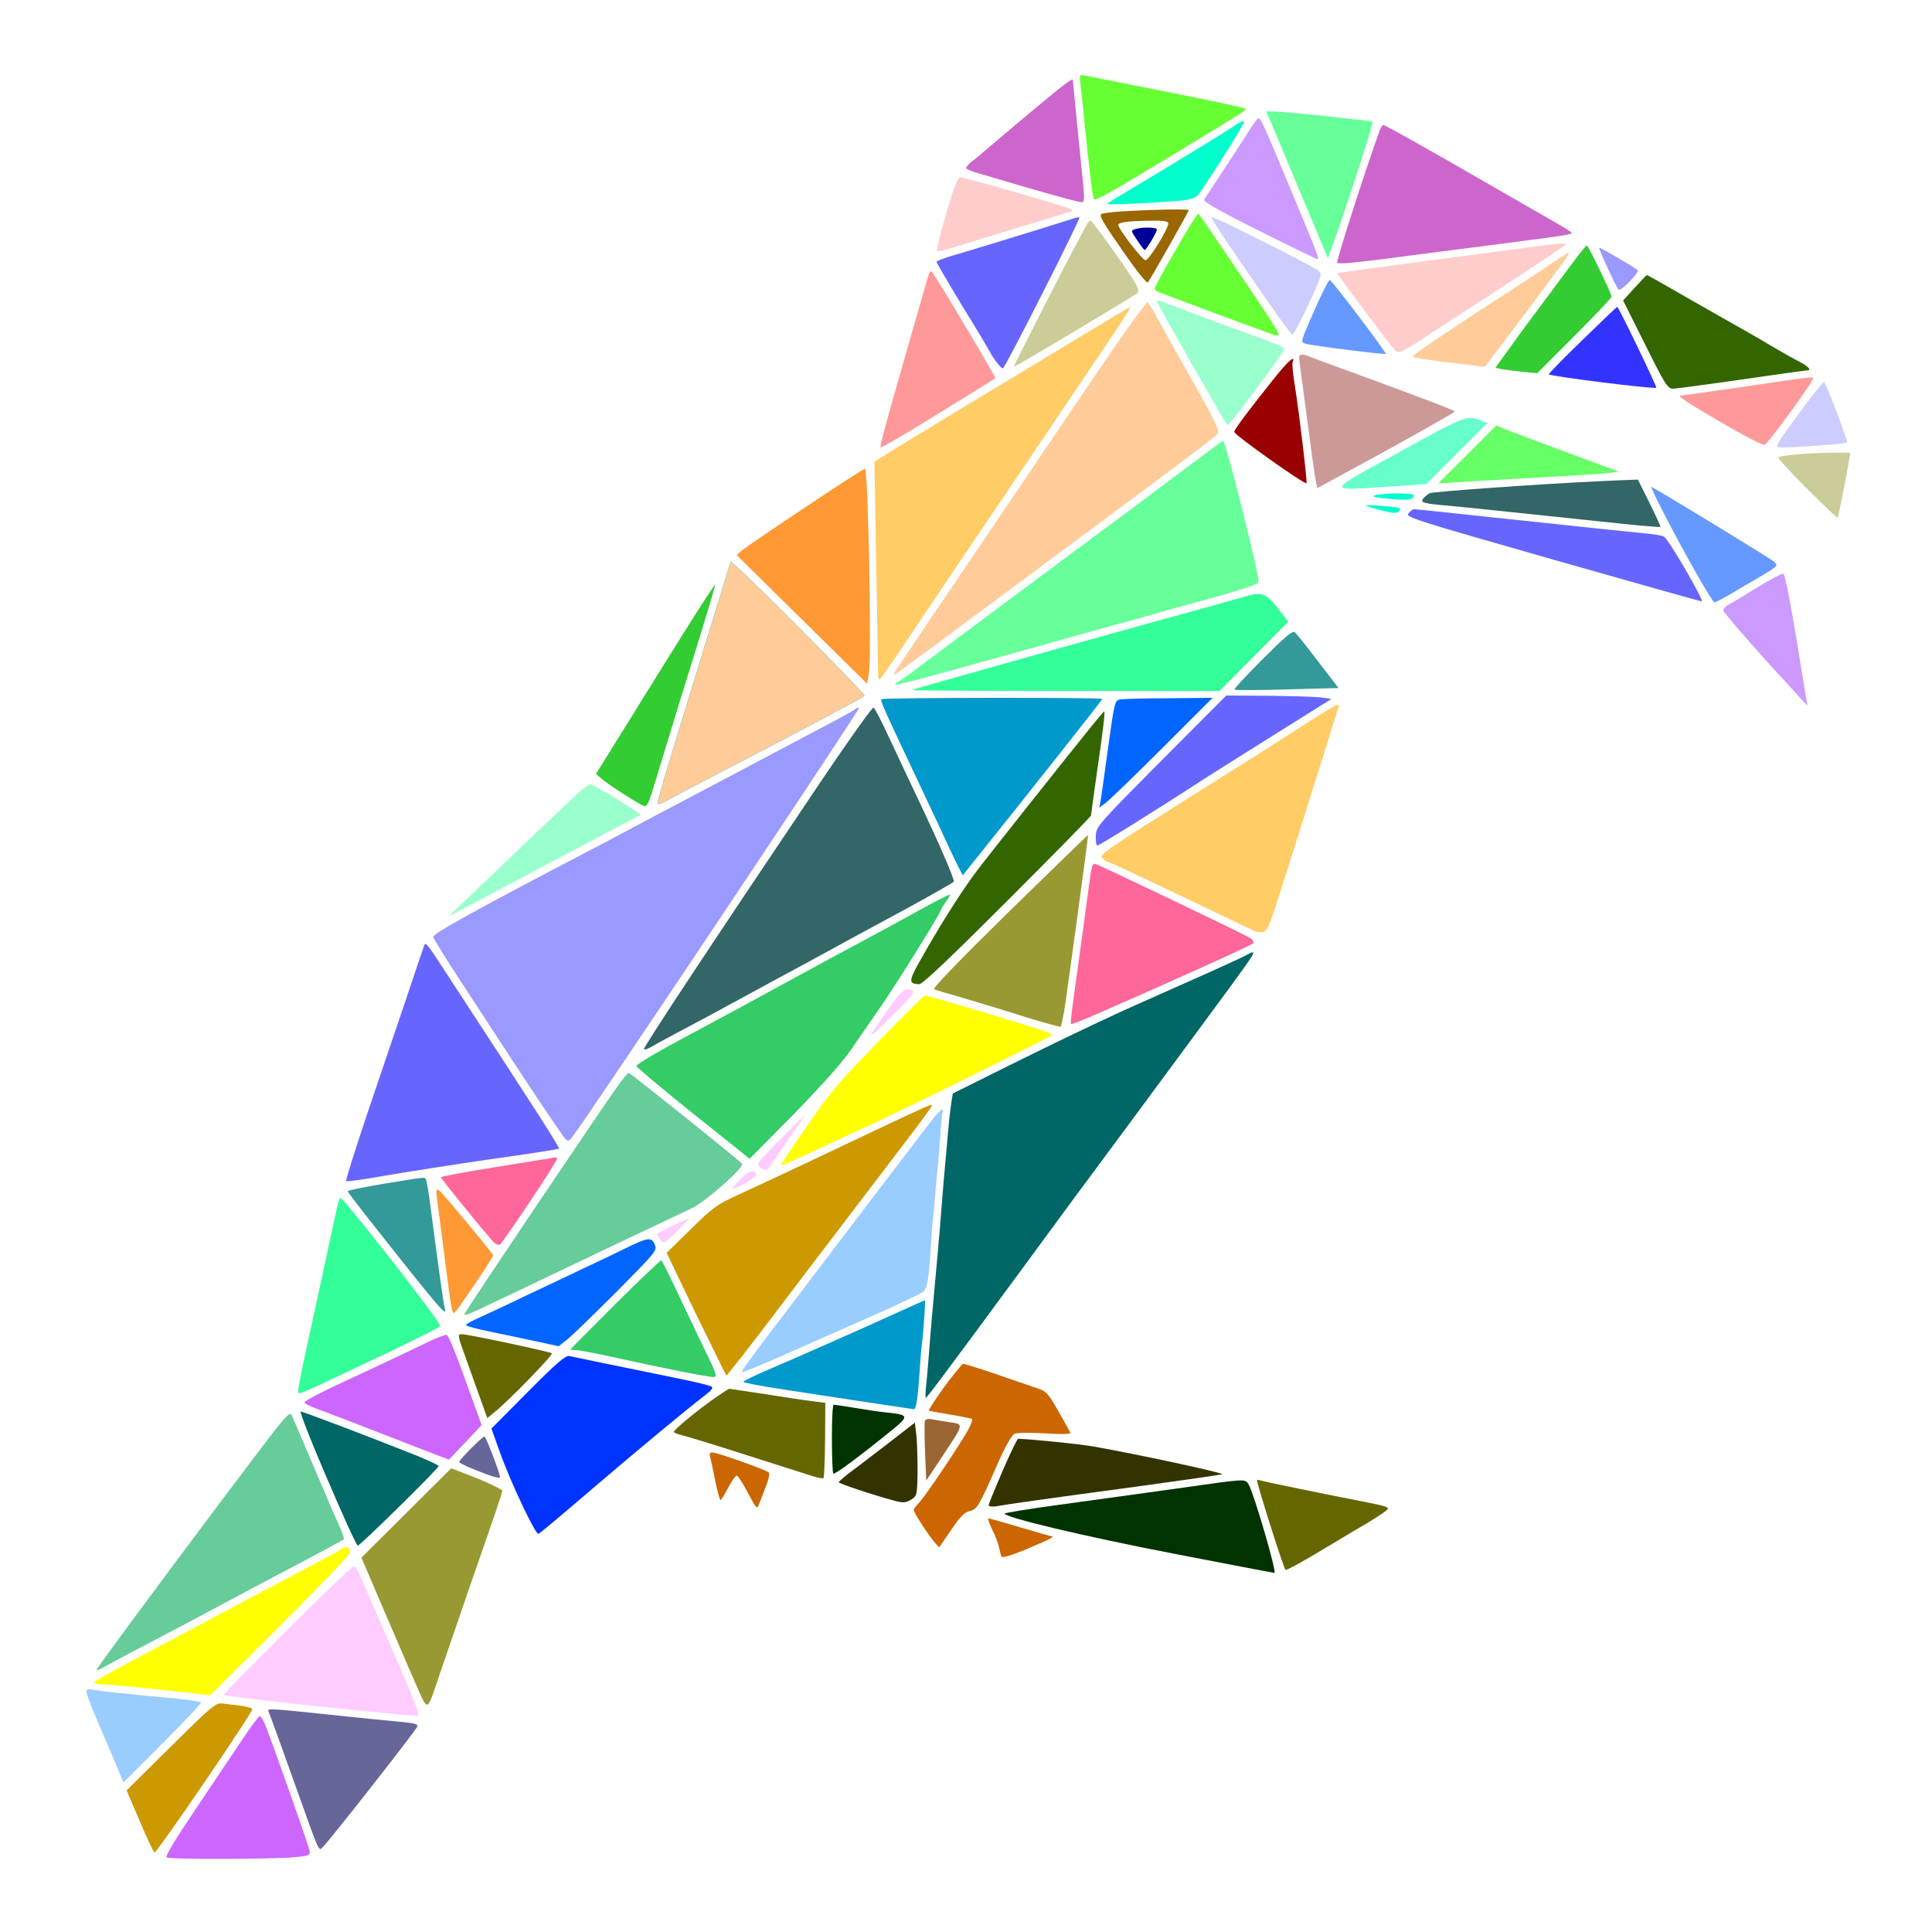 <?xml version="1.0" encoding="UTF-8" standalone="no"?>
<svg
   xmlns:dc="http://purl.org/dc/elements/1.1/"
   xmlns:cc="http://creativecommons.org/ns#"
   xmlns:rdf="http://www.w3.org/1999/02/22-rdf-syntax-ns#"
   xmlns:svg="http://www.w3.org/2000/svg"
   xmlns="http://www.w3.org/2000/svg"
   xmlns:sodipodi="http://sodipodi.sourceforge.net/DTD/sodipodi-0.dtd"
   xmlns:inkscape="http://www.inkscape.org/namespaces/inkscape"
   version="1.0"
   width="850pt"
   height="850pt"
   viewBox="0 0 850 850"
   preserveAspectRatio="xMidYMid meet"
   id="svg2"
   inkscape:version="0.91 r13725"
   sodipodi:docname="Animal_kingdom_20170420_167.svg">
  <defs
     id="defs200" />
  <sodipodi:namedview
     pagecolor="#ffffff"
     bordercolor="#666666"
     borderopacity="1"
     objecttolerance="10"
     gridtolerance="10"
     guidetolerance="10"
     inkscape:pageopacity="0"
     inkscape:pageshadow="2"
     inkscape:window-width="1920"
     inkscape:window-height="980"
     id="namedview198"
     showgrid="false"
     inkscape:zoom="0.88847059"
     inkscape:cx="545.32046"
     inkscape:cy="580.42423"
     inkscape:window-x="0"
     inkscape:window-y="1"
     inkscape:window-maximized="1"
     inkscape:current-layer="svg2" />
  <g
     transform="translate(0,850) scale(0.1,-0.1)"
     fill="#000000"
     stroke="none"
     id="g6">
    <path
       d="M0 4250 l0 -4250 4250 0 4250 0 0 4250 0 4250 -4250 0 -4250 0 0 -4250z m4855 3935 c50 -9 203 -39 340 -66 320 -63 453 -82 769 -109 109 -9 123 -13 180 -47 33 -20 403 -232 821 -471 418 -239 826 -473 906 -519 81 -46 153 -91 161 -101 15 -16 64 -129 121 -272 14 -36 24 -76 21 -90 -23 -138 -57 -310 -64 -328 -10 -23 -19 -15 -186 147 -163 159 -202 189 -334 263 -19 11 -88 51 -153 90 l-117 69 -233 30 c-127 16 -335 42 -462 59 -126 16 -322 41 -435 55 -113 14 -233 29 -267 33 -34 5 -60 5 -57 0 3 -4 9 -8 14 -8 5 0 107 -36 227 -81 1202 -444 1089 -396 1449 -615 88 -53 188 -114 224 -136 36 -22 73 -45 83 -53 14 -10 26 -62 57 -242 59 -356 73 -453 66 -461 -8 -7 -156 142 -276 278 -41 47 -96 108 -123 136 l-47 51 -223 66 c-224 67 -1146 333 -1202 347 -16 4 -102 29 -190 54 -126 37 -172 55 -215 86 -219 156 -271 192 -275 188 -3 -3 29 -141 71 -309 l77 -304 171 -219 c94 -121 176 -228 183 -237 10 -13 2 -46 -42 -180 -30 -90 -106 -330 -170 -534 -75 -241 -127 -387 -147 -420 -27 -45 -93 -136 -343 -475 -44 -59 -231 -312 -414 -561 -184 -250 -371 -503 -416 -564 -45 -60 -95 -131 -113 -156 l-31 -47 122 -42 c246 -85 239 -82 271 -130 15 -25 47 -74 70 -110 47 -74 31 -68 286 -119 80 -17 278 -57 440 -91 162 -34 327 -67 365 -75 228 -46 360 -76 368 -84 13 -13 -116 -96 -436 -280 l-108 -62 -322 62 c-177 34 -387 74 -466 90 l-143 27 -67 -23 c-36 -13 -108 -39 -159 -59 -52 -20 -97 -34 -102 -31 -4 2 -10 25 -12 49 -5 43 -60 176 -73 176 -23 0 -53 -32 -101 -106 -30 -47 -60 -84 -65 -82 -6 2 -41 48 -78 103 l-68 100 -149 48 c-82 26 -198 61 -259 78 -60 17 -118 33 -128 35 -18 6 -39 -34 -74 -136 -16 -47 -30 -70 -43 -70 -5 0 -25 34 -47 75 -21 41 -40 75 -43 75 -3 0 -11 -12 -17 -28 -24 -52 -53 -92 -67 -92 -10 0 -21 38 -40 136 -14 78 -32 145 -41 154 -9 10 -45 25 -80 34 -77 19 -80 19 -97 3 -18 -18 -345 -298 -451 -386 -102 -86 -89 -90 -158 51 -24 49 -46 88 -49 88 -3 0 -12 -24 -21 -53 -9 -28 -56 -164 -104 -302 -47 -137 -95 -275 -105 -305 -10 -30 -39 -116 -65 -190 -50 -145 -57 -156 -280 -436 -44 -56 -118 -151 -165 -212 l-85 -110 -150 -7 c-82 -3 -253 -5 -378 -3 l-228 3 -165 390 c-90 214 -164 395 -164 401 0 11 90 132 554 749 251 332 356 476 374 510 5 11 31 115 56 230 68 305 134 593 156 684 16 65 163 504 343 1027 42 123 48 135 89 169 18 15 65 57 103 94 217 206 445 423 498 471 68 62 96 104 446 665 l244 391 314 209 313 209 19 65 c32 110 120 418 158 551 44 155 135 468 168 575 l24 80 188 156 c285 238 354 290 372 285 9 -3 57 -12 106 -21z"
       id="path8"
       style="fill:none" />
    <path
       d="M4754 8124 c3 -27 13 -116 21 -199 23 -218 32 -296 39 -302 7 -7 98 45 391 223 284 173 275 167 275 175 0 4 -154 37 -342 74 -189 38 -354 70 -367 73 -22 5 -23 3 -17 -44z"
       id="path10"
       style="fill:#66ff33" />
    <path
       d="M4555 8024 c-82 -69 -174 -146 -203 -171 -29 -25 -64 -55 -78 -65 -13 -11 -24 -23 -24 -27 0 -4 24 -15 53 -23 28 -8 117 -34 197 -58 170 -49 247 -70 262 -70 7 0 9 20 5 63 -8 78 -47 471 -47 475 0 10 -34 -15 -165 -124z"
       id="path12"
       style="fill:#cc66cc" />
    <path
       d="M5587 7973 c47 -114 228 -543 240 -573 l15 -35 17 45 c47 126 185 549 180 554 -5 5 -392 46 -441 46 l-27 0 16 -37z"
       id="path14"
       style="fill:#66ff99" />
    <path
       d="M5507 7943 c-47 -74 -200 -308 -209 -320 -7 -9 57 -46 241 -138 138 -69 253 -125 257 -125 9 0 -3 32 -98 260 -130 313 -151 360 -160 360 -4 0 -18 -17 -31 -37z"
       id="path16"
       style="fill:#cc99ff" />
    <path
       d="M5425 7943 c-56 -37 -276 -172 -425 -260 -69 -41 -127 -77 -130 -80 -5 -6 214 4 319 14 41 3 69 12 80 23 16 17 148 221 188 292 26 45 22 46 -32 11z"
       id="path18"
       style="fill:#00ffcc" />
    <path
       d="M6071 7928 c-49 -131 -194 -579 -188 -584 7 -8 100 2 392 41 99 13 270 35 380 49 282 37 271 35 249 50 -11 8 -36 23 -57 35 -21 12 -144 83 -275 158 -294 170 -478 273 -486 273 -4 0 -10 -10 -15 -22z"
       id="path20"
       style="fill:#cc66cc" />
    <path
       d="M4186 7638 c-41 -134 -68 -239 -63 -244 2 -2 53 11 113 30 113 35 434 133 468 143 16 4 17 7 4 14 -19 11 -465 139 -483 139 -9 0 -23 -31 -39 -82z"
       id="path22"
       style="fill:#ffcccc" />
    <path
       d="M4953 7571 c-56 -3 -104 -9 -108 -13 -9 -9 7 -37 108 -181 49 -71 93 -125 97 -120 10 12 180 312 180 318 0 6 -135 4 -277 -4z m187 -54 c0 -24 -85 -162 -100 -162 -14 0 -120 138 -120 155 0 12 39 17 138 19 60 1 82 -2 82 -12z"
       id="path24"
       style="fill:#996600" />
    <path
       d="M4998 7493 c-10 -2 -18 -7 -18 -11 0 -7 51 -82 56 -82 7 0 54 79 54 90 0 10 -59 12 -92 3z"
       id="path26"
       style="fill:#000099" />
    <path
       d="M5252 7533 c-29 -41 -172 -292 -172 -302 0 -5 8 -12 18 -16 102 -40 494 -185 516 -191 26 -6 14 14 -130 227 -87 129 -170 251 -185 272 l-27 38 -20 -28z"
       id="path28"
       style="fill:#66ff33" />
    <path
       d="M4720 7538 c-34 -12 -415 -129 -517 -159 -46 -13 -83 -27 -83 -31 0 -3 50 -89 111 -190 62 -100 118 -194 125 -208 20 -37 52 -75 57 -70 18 18 342 659 336 663 -2 2 -15 0 -29 -5z"
       id="path30"
       style="fill:#6666ff" />
    <path
       d="M5330 7543 c1 -16 346 -516 355 -516 6 0 38 61 72 134 60 131 61 134 42 149 -18 14 -161 88 -386 199 -46 23 -83 38 -83 34z"
       id="path32"
       style="fill:#ccccff" />
    <path
       d="M4779 7508 c-7 -13 -24 -45 -39 -73 -47 -86 -280 -543 -280 -549 0 -5 527 310 545 325 6 6 2 21 -9 42 -31 54 -191 277 -198 277 -4 0 -13 -10 -19 -22z"
       id="path34"
       style="fill:#cccc99" />
    <path
       d="M6780 7419 c-36 -5 -150 -20 -255 -34 -398 -52 -638 -85 -641 -87 -3 -4 231 -317 254 -340 16 -16 27 -11 172 85 86 56 194 126 240 156 154 99 340 223 340 227 0 5 -32 3 -110 -7z"
       id="path36"
       style="fill:#ffcccc" />
    <path
       d="M6914 7337 c-34 -45 -101 -136 -150 -202 -50 -66 -111 -150 -137 -187 l-48 -66 28 -6 c16 -3 57 -8 92 -12 l64 -6 163 163 c90 90 164 168 164 174 0 14 -102 225 -109 225 -3 0 -33 -37 -67 -83z"
       id="path38"
       style="fill:#33cc33" />
    <path
       d="M7072 7323 c22 -49 44 -92 49 -97 9 -10 91 73 84 85 -5 8 -160 99 -169 99 -3 0 14 -39 36 -87z"
       id="path40"
       style="fill:#9999ff" />
    <path
       d="M6820 7337 c-41 -29 -196 -130 -343 -225 -147 -96 -265 -177 -263 -181 3 -4 75 -16 161 -26 l157 -19 19 24 c25 32 262 347 317 423 24 31 39 57 35 56 -4 0 -42 -24 -83 -52z"
       id="path42"
       style="fill:#ffcc99" />
    <path
       d="M4082 7280 c-172 -597 -213 -742 -208 -748 3 -2 62 31 133 74 143 87 366 225 372 230 4 3 -243 418 -273 459 -13 18 -14 17 -24 -15z"
       id="path44"
       style="fill:#ff9999" />
    <path
       d="M7192 7234 l-51 -56 97 -194 c87 -175 99 -194 122 -194 14 0 149 18 300 40 151 22 281 40 288 40 24 0 11 16 -30 38 -24 12 -74 40 -113 63 -38 23 -88 52 -111 65 -22 12 -132 75 -243 138 -111 64 -203 116 -205 116 -2 0 -26 -25 -54 -56z"
       id="path46"
       style="fill:#336600" />
    <path
       d="M5782 7133 c-60 -136 -61 -138 -39 -145 28 -9 349 -49 354 -45 4 5 -235 321 -246 325 -5 2 -36 -59 -69 -135z"
       id="path48"
       style="fill:#6699ff" />
    <path
       d="M5091 7172 c8 -22 304 -542 309 -542 13 1 250 320 250 337 0 4 -46 24 -103 45 -56 20 -138 50 -182 66 -44 17 -116 44 -160 60 -44 16 -88 33 -99 38 -12 4 -17 3 -15 -4z"
       id="path50"
       style="fill:#99ffcc" />
    <path
       d="M4962 7058 c-77 -111 -181 -263 -437 -643 -71 -104 -179 -265 -242 -357 -245 -363 -340 -504 -348 -517 -13 -23 -22 -29 445 318 183 136 279 207 770 572 107 80 200 152 207 160 10 13 -10 56 -117 245 -72 126 -142 253 -157 281 -16 29 -31 53 -35 53 -3 0 -42 -51 -86 -112z"
       id="path52"
       style="fill:#ffcc99" />
    <path
       d="M4735 7008 c-126 -77 -365 -221 -530 -320 -165 -100 -313 -190 -329 -201 l-29 -20 8 -451 c5 -248 8 -463 8 -478 0 -16 2 -28 6 -28 3 0 47 62 98 138 50 75 164 245 253 377 90 132 241 357 338 500 96 143 231 342 299 443 68 100 120 182 116 181 -4 0 -111 -64 -238 -141z"
       id="path54"
       style="fill:#ffcc66" />
    <path
       d="M6961 7003 c-83 -80 -149 -148 -147 -150 9 -9 466 -66 473 -59 4 4 -166 356 -172 356 -2 0 -71 -66 -154 -147z"
       id="path56"
       style="fill:#3333ff" />
    <path
       d="M5716 6918 c2 -13 17 -129 34 -258 17 -129 34 -252 38 -272 l7 -36 303 165 c166 92 302 169 302 172 0 6 -129 55 -460 176 -85 31 -165 60 -178 66 -37 15 -50 11 -46 -13z"
       id="path58"
       style="fill:#cc9999" />
    <path
       d="M5604 6833 c-105 -131 -174 -223 -174 -233 0 -13 310 -233 318 -226 4 5 -32 310 -52 435 -8 47 -12 91 -9 98 13 34 -20 5 -83 -74z"
       id="path60"
       style="fill:#990000" />
    <path
       d="M7850 6825 c-123 -19 -444 -65 -453 -65 -23 0 19 -27 178 -120 96 -56 181 -100 189 -97 12 5 147 186 201 270 17 27 17 27 -6 26 -13 -1 -62 -7 -109 -14z"
       id="path62"
       style="fill:#ff9999" />
    <path
       d="M7988 6778 c-19 -24 -67 -88 -107 -143 -63 -87 -70 -100 -53 -103 28 -4 292 14 298 21 5 5 -94 267 -101 267 -1 0 -18 -19 -37 -42z"
       id="path64"
       style="fill:#ccccff" />
    <path
       d="M6158 6512 c-330 -181 -327 -171 -48 -153 l165 11 134 134 135 135 -27 10 c-65 25 -65 25 -359 -137z"
       id="path66"
       style="fill:#66ffcc" />
    <path
       d="M6457 6502 c-70 -69 -127 -126 -127 -127 0 -2 19 -1 43 1 23 2 177 11 342 20 165 9 324 19 353 22 l54 7 -224 83 c-122 46 -244 91 -269 101 l-46 19 -126 -126z"
       id="path68"
       style="fill:#66ff66" />
    <path
       d="M5280 6487 c-53 -39 -174 -130 -270 -202 -334 -247 -885 -658 -969 -721 -46 -35 -89 -65 -95 -67 -6 -2 -9 -6 -6 -9 3 -3 100 22 215 54 116 32 307 85 425 118 118 34 274 77 345 96 72 20 166 46 210 59 44 12 151 42 239 66 87 24 161 50 163 57 7 18 -144 622 -156 622 -3 0 -49 -33 -101 -73z"
       id="path70"
       style="fill:#66ff99" />
    <path
       d="M7898 6500 c-38 -3 -71 -9 -74 -12 -3 -4 54 -66 126 -138 72 -72 133 -130 135 -128 4 3 55 271 55 284 0 6 -164 2 -242 -6z"
       id="path72"
       style="fill:#cccc99" />
    <path
       d="M3544 6269 c-143 -95 -269 -181 -281 -192 l-22 -19 287 -283 287 -283 8 47 c12 71 -3 885 -17 899 -2 2 -120 -74 -262 -169z"
       id="path74"
       style="fill:#ff9933" />
    <path
       d="M7040 6383 c-278 -13 -736 -46 -750 -53 -9 -5 -22 -15 -29 -24 -14 -17 3 -22 114 -31 39 -4 192 -19 340 -35 149 -16 341 -36 428 -45 87 -9 160 -15 162 -13 2 1 -20 49 -48 106 l-51 102 -50 -2 c-28 -1 -80 -3 -116 -5z"
       id="path76"
       style="fill:#336666" />
    <path
       d="M7324 6234 c94 -182 209 -383 219 -384 5 0 36 16 70 36 34 20 76 45 94 55 17 10 51 30 74 44 40 26 41 27 23 45 -14 12 -447 277 -538 328 -5 3 21 -53 58 -124z"
       id="path78"
       style="fill:#6699ff" />
    <path
       d="M6050 6321 c-18 -6 -1 -10 62 -16 84 -7 108 -4 108 16 0 11 -133 11 -170 0z"
       id="path80"
       style="fill:#00ffcc" />
    <path
       d="M6011 6276 c4 -4 34 -14 69 -22 45 -12 65 -13 73 -5 6 6 9 12 6 15 -7 6 -154 18 -148 12z"
       id="path82"
       style="fill:#00ffcc" />
    <path
       d="M6197 6242 c-15 -17 16 -27 636 -204 359 -102 653 -185 654 -184 9 8 -147 275 -166 285 -9 5 -50 12 -91 15 -70 7 -188 19 -769 81 -128 14 -237 25 -241 25 -4 0 -14 -8 -23 -18z"
       id="path84"
       style="fill:#6666ff" />
    <path
       d="M3133 5762 c-205 -665 -244 -794 -239 -799 2 -3 24 6 48 20 24 13 120 64 213 112 191 99 327 170 430 225 39 21 102 54 140 75 39 20 73 40 78 44 6 6 -468 484 -563 568 l-25 22 -82 -267z"
       id="path86"
       style="stroke:#339999;fill:#ffcc99" />
    <path
       d="M7730 5915 c-58 -36 -115 -71 -128 -77 -12 -6 -21 -17 -20 -24 3 -11 142 -172 259 -298 31 -34 68 -74 83 -91 l28 -30 -5 30 c-70 432 -92 548 -102 551 -5 2 -57 -26 -115 -61z"
       id="path88"
       style="fill:#cc99ff" />
    <path
       d="M2997 5698 c-80 -128 -197 -316 -260 -418 l-115 -185 27 -23 c29 -25 158 -108 184 -118 13 -5 22 13 47 98 98 321 139 455 201 653 37 120 67 221 65 222 -2 2 -69 -101 -149 -229z"
       id="path90"
       style="fill:#33cc33" />
    <path
       d="M5480 5876 c-25 -7 -89 -25 -143 -40 -324 -88 -1322 -368 -1326 -372 -2 -2 301 -4 675 -4 l679 0 152 153 151 152 -47 60 c-53 66 -68 72 -141 51z"
       id="path92"
       style="fill:#33ff99" />
    <path
       d="M5555 5600 c-71 -71 -127 -132 -124 -134 3 -3 107 -3 231 1 l227 6 -90 117 c-49 65 -95 122 -102 128 -10 9 -43 -19 -142 -118z"
       id="path94"
       style="fill:#339999" />
    <path
       d="M5109 5153 c-279 -281 -286 -289 -288 -330 -1 -24 2 -43 7 -43 8 0 256 154 457 285 44 28 191 121 327 206 l246 154 -51 7 c-29 3 -133 6 -232 7 l-180 1 -286 -287z"
       id="path96"
       style="fill:#6666ff" />
    <path
       d="M3878 5424 c-6 -5 11 -44 134 -304 22 -47 73 -155 113 -240 39 -85 80 -172 91 -193 l20 -38 54 68 c214 266 560 704 560 708 0 7 -966 6 -972 -1z"
       id="path98"
       style="fill:#0099cc" />
    <path
       d="M4930 5423 c-25 -4 -26 -6 -54 -206 -15 -111 -30 -217 -33 -236 l-6 -34 29 22 c16 12 128 120 249 241 l220 220 -190 -2 c-104 0 -201 -3 -215 -5z"
       id="path100"
       style="fill:#0066ff" />
    <path
       d="M5725 5303 c-82 -53 -271 -173 -420 -266 -447 -281 -468 -296 -455 -312 7 -8 16 -15 20 -15 6 0 219 -100 586 -276 116 -56 111 -58 157 81 50 153 277 874 277 880 0 12 -25 -2 -165 -92z"
       id="path102"
       style="fill:#ffcc66" />
    <path
       d="M3764 5381 c-5 -5 -49 -30 -99 -56 -49 -26 -126 -67 -170 -90 -110 -58 -407 -216 -535 -283 -58 -30 -127 -67 -155 -82 -27 -15 -99 -53 -160 -85 -548 -286 -740 -392 -739 -407 1 -7 57 -98 126 -203 68 -104 146 -224 173 -265 119 -183 268 -406 282 -420 13 -13 17 -12 36 15 89 119 1261 1874 1256 1880 -3 2 -10 1 -15 -4z"
       id="path104"
       style="fill:#9999ff" />
    <path
       d="M3619 5073 c-500 -743 -791 -1184 -786 -1189 3 -4 21 3 39 14 18 11 78 43 133 72 55 29 172 92 260 140 88 48 189 103 225 122 90 49 176 95 235 128 28 15 143 78 257 139 114 62 210 117 214 122 5 9 -63 166 -169 389 -28 58 -78 166 -113 240 -34 74 -66 136 -71 137 -5 2 -106 -139 -224 -314z"
       id="path106"
       style="fill:#336666" />
    <path
       d="M4804 5307 c-71 -87 -473 -593 -509 -642 -68 -91 -163 -241 -254 -404 -43 -77 -43 -90 4 -91 14 0 145 125 388 368 202 202 367 370 367 374 0 3 11 82 24 175 29 199 39 283 34 283 -2 0 -26 -28 -54 -63z"
       id="path108"
       style="fill:#336600" />
    <path
       d="M2530 4998 c-82 -76 -370 -351 -469 -446 l-86 -83 55 29 c30 16 100 53 155 82 105 56 348 184 525 278 58 30 106 56 108 57 5 4 -208 135 -220 135 -7 0 -38 -23 -68 -52z"
       id="path110"
       style="fill:#99ffcc" />
    <path
       d="M4440 4490 c-232 -228 -340 -340 -330 -343 8 -3 65 -20 125 -37 61 -18 181 -54 268 -82 88 -27 161 -47 163 -45 3 2 9 31 15 63 13 78 108 778 106 780 -1 1 -157 -150 -347 -336z"
       id="path112"
       style="fill:#999933" />
    <path
       d="M4807 4693 c-3 -5 -8 -28 -11 -53 -16 -120 -58 -427 -72 -528 -9 -62 -15 -115 -12 -117 4 -5 132 50 543 234 138 62 254 116 259 121 4 4 -2 15 -15 24 -26 16 -673 326 -682 326 -3 0 -8 -3 -10 -7z"
       id="path114"
       style="fill:#ff6699" />
    <path
       d="M4040 4493 c-74 -41 -173 -95 -220 -120 -100 -53 -149 -80 -370 -200 -155 -85 -236 -129 -390 -211 -158 -84 -260 -144 -260 -152 0 -5 112 -99 249 -209 l249 -199 194 196 c121 124 215 229 251 282 32 47 91 132 131 190 67 96 266 415 266 427 0 3 9 18 21 35 12 16 20 31 18 32 -2 2 -65 -30 -139 -71z"
       id="path116"
       style="fill:#33cc66" />
    <path
       d="M1866 4339 c-3 -8 -40 -115 -81 -239 -42 -124 -119 -352 -172 -508 -52 -156 -93 -285 -90 -288 3 -4 84 8 179 25 95 16 304 49 463 72 160 22 292 43 294 45 5 4 -93 157 -454 709 -133 205 -132 203 -139 184z"
       id="path118"
       style="fill:#6666ff" />
    <path
       d="M5478 4295 c-15 -8 -130 -61 -255 -116 -125 -56 -250 -111 -278 -124 -161 -74 -277 -130 -502 -241 l-251 -125 -6 -37 c-6 -39 -12 -95 -21 -202 -3 -36 -8 -85 -10 -110 -2 -25 -7 -79 -10 -120 -8 -104 -15 -187 -20 -240 -2 -25 -7 -74 -10 -110 -3 -36 -8 -85 -10 -110 -6 -61 -13 -150 -20 -240 -3 -41 -8 -96 -11 -122 -3 -27 -3 -48 -1 -48 5 0 100 127 422 565 202 275 243 331 465 630 121 164 312 422 450 610 124 170 124 170 68 140z"
       id="path120"
       style="fill:#006666" />
    <path
       d="M3903 4053 c-97 -138 -97 -139 21 -23 86 85 103 106 89 112 -35 13 -42 7 -110 -89z"
       id="path122"
       style="fill:#ffccff" />
    <path
       d="M3864 3917 c-174 -178 -213 -224 -315 -373 -64 -93 -116 -170 -114 -172 2 -2 85 35 185 82 100 47 183 86 185 86 11 0 811 394 824 406 2 2 -9 8 -24 14 -64 24 -517 159 -536 160 -4 0 -96 -91 -205 -203z"
       id="path124"
       style="fill:#ffff00" />
    <path
       d="M2722 3728 c-60 -82 -649 -957 -676 -1005 -9 -17 8 -10 154 60 295 141 791 377 845 402 59 28 230 179 220 195 -7 11 -492 400 -499 400 -3 0 -23 -24 -44 -52z"
       id="path126"
       style="fill:#66cc99" />
    <path
       d="M3855 3529 c-126 -60 -286 -135 -355 -168 -69 -32 -177 -83 -240 -112 -108 -49 -121 -59 -221 -157 l-106 -104 116 -242 c65 -132 124 -254 132 -270 l16 -28 70 88 c38 49 121 157 183 239 62 83 148 195 190 250 42 55 112 147 156 205 44 58 130 171 192 252 62 81 112 150 112 153 0 10 -14 3 -245 -106z"
       id="path128"
       style="fill:#cc9900" />
    <path
       d="M4058 3517 c-43 -56 -124 -163 -181 -237 -245 -323 -358 -470 -418 -550 -153 -200 -199 -263 -195 -267 2 -2 80 29 172 70 93 41 268 119 389 172 121 53 228 104 237 112 18 16 24 53 34 208 3 55 7 106 9 115 1 8 6 58 10 110 4 52 9 102 10 111 2 9 6 63 10 120 4 57 9 112 11 122 11 36 -14 13 -88 -86z"
       id="path130"
       style="fill:#99ccff" />
    <path
       d="M3430 3484 c-100 -100 -104 -106 -86 -120 26 -19 27 -19 57 24 14 20 51 74 82 120 32 45 56 82 55 82 -2 0 -51 -47 -108 -106z"
       id="path132"
       style="fill:#ffccff" />
    <path
       d="M2420 3404 c-8 -1 -120 -20 -247 -40 -128 -20 -233 -40 -233 -44 0 -6 188 -237 231 -284 10 -10 22 -15 28 -12 14 9 251 364 251 376 0 10 -3 10 -30 4z"
       id="path134"
       style="fill:#ff6699" />
    <path
       d="M3255 3310 c-21 -22 -36 -40 -32 -40 21 0 108 53 104 63 -8 25 -33 16 -72 -23z"
       id="path136"
       style="fill:#ffccff" />
    <path
       d="M1688 3292 c-87 -15 -158 -29 -158 -33 0 -4 57 -78 126 -165 288 -365 315 -395 300 -346 -5 16 -29 192 -61 435 -8 66 -18 123 -21 128 -6 11 5 12 -186 -19z"
       id="path138"
       style="fill:#339999" />
    <path
       d="M1920 3254 c0 -11 5 -48 10 -84 5 -36 18 -137 29 -225 27 -210 30 -227 41 -220 10 6 170 243 170 252 0 6 -217 268 -235 283 -13 10 -15 9 -15 -6z"
       id="path140"
       style="fill:#ff9933" />
    <path
       d="M1485 3198 c-4 -18 -42 -195 -85 -393 -95 -435 -95 -435 -82 -435 5 0 52 20 103 44 52 25 188 89 304 144 115 55 210 103 212 108 5 14 -422 561 -439 563 -3 1 -9 -14 -13 -31z"
       id="path142"
       style="fill:#33ff99" />
    <path
       d="M2958 3107 c-37 -18 -67 -34 -67 -37 0 -3 6 -14 15 -25 14 -19 16 -17 72 38 31 31 55 57 52 56 -3 0 -35 -15 -72 -32z"
       id="path144"
       style="fill:#ffccff" />
    <path
       d="M2750 3007 c-47 -23 -128 -62 -180 -86 -52 -25 -162 -77 -245 -116 -82 -40 -178 -84 -212 -100 -35 -15 -63 -31 -63 -35 0 -4 48 -17 108 -29 59 -12 151 -32 204 -43 l96 -21 39 31 c21 17 118 111 216 209 170 172 178 180 168 206 -14 36 -29 34 -131 -16z"
       id="path146"
       style="fill:#0066ff" />
    <path
       d="M2707 2762 c-108 -108 -197 -197 -197 -199 0 -2 11 -3 24 -3 13 0 72 -11 132 -24 268 -59 464 -98 477 -94 11 2 5 22 -27 88 -23 47 -78 161 -121 253 -43 93 -82 170 -85 172 -3 2 -95 -85 -203 -193z"
       id="path148"
       style="fill:#33cc66" />
    <path
       d="M3910 2708 c-179 -81 -379 -169 -532 -235 -60 -25 -108 -49 -108 -53 0 -3 82 -19 183 -34 244 -38 560 -85 568 -86 10 0 17 50 25 165 3 55 8 107 9 116 6 31 18 199 14 198 -2 0 -74 -32 -159 -71z"
       id="path150"
       style="fill:#0099cc" />
    <path
       d="M1890 2599 c-146 -70 -258 -123 -315 -149 -146 -67 -235 -112 -235 -120 0 -5 21 -16 48 -26 26 -9 108 -41 182 -69 74 -29 196 -76 270 -105 l135 -52 72 76 72 76 -39 108 c-73 205 -105 286 -115 289 -5 2 -39 -11 -75 -28z"
       id="path152"
       style="fill:#cc66ff" />
    <path
       d="M2052 2518 c22 -62 52 -145 66 -185 l26 -72 35 29 c61 49 255 249 249 256 -8 7 -364 83 -395 84 -21 0 -21 -3 19 -112z"
       id="path154"
       style="fill:#666600" />
    <path
       d="M2323 2377 l-161 -162 38 -106 c48 -134 156 -362 169 -357 6 1 112 91 237 198 207 177 400 337 499 414 28 21 34 31 24 36 -8 5 -70 20 -139 34 -358 73 -467 96 -485 100 -16 4 -56 -30 -182 -157z"
       id="path156"
       style="fill:#0033ff" />
    <path
       d="M4154 2398 c-41 -57 -71 -104 -67 -105 4 -1 48 -9 96 -17 49 -8 91 -17 94 -19 2 -3 -3 -20 -13 -39 -28 -56 -200 -312 -223 -332 -11 -11 -21 -24 -21 -29 0 -12 64 -110 93 -144 l19 -21 52 76 c39 58 58 78 82 84 34 8 40 19 129 221 26 59 56 112 67 118 11 6 62 7 134 3 73 -5 115 -4 113 2 -2 6 -26 49 -53 96 -45 79 -52 87 -95 101 -25 9 -107 36 -180 62 -74 25 -139 45 -143 45 -5 0 -42 -46 -84 -102z"
       id="path158"
       style="fill:#cc6600" />
    <path
       d="M3164 2362 c-82 -55 -204 -155 -199 -162 3 -5 20 -11 38 -15 17 -4 145 -43 282 -87 138 -44 269 -86 292 -93 23 -7 44 -11 46 -8 3 2 6 78 7 168 l1 163 -53 7 c-29 3 -123 17 -209 31 -86 13 -158 24 -160 24 -2 0 -22 -12 -45 -28z"
       id="path160"
       style="fill:#666600" />
    <path
       d="M3660 2172 c0 -82 3 -151 6 -155 6 -6 111 72 252 186 83 67 82 72 -12 82 -34 3 -99 13 -146 21 -47 8 -88 14 -92 14 -5 0 -8 -67 -8 -148z"
       id="path162"
       style="fill:#003300" />
    <path
       d="M1198 2193 c-239 -312 -778 -1037 -774 -1041 3 -2 20 5 38 16 18 10 87 48 153 82 152 79 255 134 425 225 74 40 185 98 245 130 92 48 198 105 227 122 4 2 -6 31 -22 66 -16 34 -67 154 -115 267 -48 113 -90 211 -94 218 -5 9 -31 -17 -83 -85z"
       id="path164"
       style="fill:#66cc99" />
    <path
       d="M1439 1995 c69 -162 130 -295 135 -295 11 0 356 340 356 350 0 4 -46 25 -102 48 -214 85 -496 192 -505 192 -6 0 46 -133 116 -295z"
       id="path166"
       style="fill:#006666" />
    <path
       d="M4069 2248 c-2 -7 -2 -69 1 -138 l5 -124 66 99 c104 158 103 148 29 159 -25 4 -57 9 -71 12 -17 3 -28 0 -30 -8z"
       id="path168"
       style="fill:#996633" />
    <path
       d="M3900 2144 c-69 -53 -144 -110 -167 -127 -23 -18 -42 -35 -43 -38 0 -6 150 -56 243 -81 41 -11 51 -10 75 4 26 16 27 19 29 120 0 57 -2 129 -5 161 l-7 58 -125 -97z"
       id="path170"
       style="fill:#333300" />
    <path
       d="M2072 2127 c-29 -29 -52 -55 -52 -58 0 -7 50 -29 128 -58 28 -10 52 -15 52 -11 0 18 -62 180 -69 180 -4 0 -30 -24 -59 -53z"
       id="path172"
       style="fill:#666699" />
    <path
       d="M4411 2029 c-33 -77 -61 -145 -61 -151 0 -6 13 -8 33 -5 56 10 241 36 621 87 203 28 371 52 373 54 7 6 -364 86 -566 122 -64 11 -259 31 -332 34 -3 0 -34 -63 -68 -141z"
       id="path174"
       style="fill:#333300" />
    <path
       d="M3124 2093 c2 -10 13 -57 22 -105 10 -49 21 -88 24 -88 3 0 18 25 34 55 16 31 33 54 38 53 6 -2 28 -37 49 -77 36 -68 39 -72 48 -50 5 13 19 48 30 78 13 32 18 58 13 63 -11 11 -228 88 -248 88 -10 0 -14 -6 -10 -17z"
       id="path176"
       style="fill:#cc6600" />
    <path
       d="M1787 1843 l-197 -196 111 -259 c61 -142 125 -291 143 -331 39 -84 36 -86 89 73 20 58 77 224 127 370 51 146 105 303 121 349 16 47 29 88 29 92 0 7 -84 46 -170 78 -30 12 -55 21 -55 21 0 0 -89 -89 -198 -197z"
       id="path178"
       style="fill:#999933" />
    <path
       d="M5170 1950 c-146 -20 -374 -52 -507 -70 -134 -18 -243 -36 -243 -39 0 -17 344 -99 736 -175 243 -47 446 -86 451 -86 12 0 -92 354 -113 388 -18 27 0 28 -324 -18z"
       id="path180"
       style="fill:#003300" />
    <path
       d="M5530 1988 c4 -31 119 -393 126 -395 5 -2 82 40 169 93 88 53 176 105 195 116 19 11 48 30 64 41 27 19 28 21 10 29 -10 4 -66 16 -124 27 -124 24 -398 80 -422 87 -10 3 -18 4 -18 2z"
       id="path182"
       style="fill:#666600" />
    <path
       d="M4365 1771 c14 -27 27 -62 30 -78 4 -15 8 -33 10 -40 3 -8 34 0 98 26 89 37 139 60 127 61 -3 0 -66 18 -140 40 -74 22 -138 40 -142 40 -3 0 4 -22 17 -49z"
       id="path184"
       style="fill:#cc6600" />
    <path
       d="M1505 1686 c-11 -7 -65 -37 -120 -66 -198 -105 -271 -143 -340 -180 -145 -78 -226 -120 -422 -224 -112 -59 -205 -112 -208 -117 -4 -5 11 -9 32 -9 21 0 137 -11 258 -24 l220 -24 303 301 c166 166 305 310 308 321 9 26 -8 38 -31 22z"
       id="path186"
       style="fill:#ffff00" />
    <path
       d="M1263 1328 c-155 -155 -281 -283 -279 -285 9 -9 839 -97 855 -91 10 3 -21 80 -149 373 -51 116 -99 227 -108 248 -8 20 -20 37 -26 37 -5 0 -137 -127 -293 -282z"
       id="path188"
       style="fill:#ffccff" />
    <path
       d="M380 1058 c0 -8 17 -55 38 -104 21 -49 58 -136 82 -192 l43 -104 173 173 c95 95 171 176 169 179 -3 4 -62 13 -132 19 -185 17 -314 31 -345 37 -20 4 -28 2 -28 -8z"
       id="path190"
       style="fill:#99ccff" />
    <path
       d="M752 816 l-195 -193 58 -136 c32 -75 61 -137 65 -137 12 0 430 613 430 630 0 5 -21 11 -47 15 -27 3 -63 8 -82 10 -32 4 -42 -4 -229 -189z"
       id="path192"
       style="fill:#cc9900" />
    <path
       d="M1180 975 c0 -2 4 -14 10 -27 5 -13 48 -131 95 -263 130 -364 115 -329 138 -308 25 23 406 508 413 527 4 11 -12 15 -78 21 -46 4 -184 18 -307 31 -227 24 -271 28 -271 19z"
       id="path194"
       style="fill:#666699" />
    <path
       d="M1073 857 c-34 -50 -127 -189 -206 -307 -97 -144 -141 -217 -134 -222 14 -9 461 -8 562 1 65 6 70 8 67 28 -3 22 -168 489 -197 559 -8 19 -18 34 -22 34 -4 0 -36 -42 -70 -93z"
       id="path196"
       style="fill:#cc66ff" />
  </g>
</svg>
